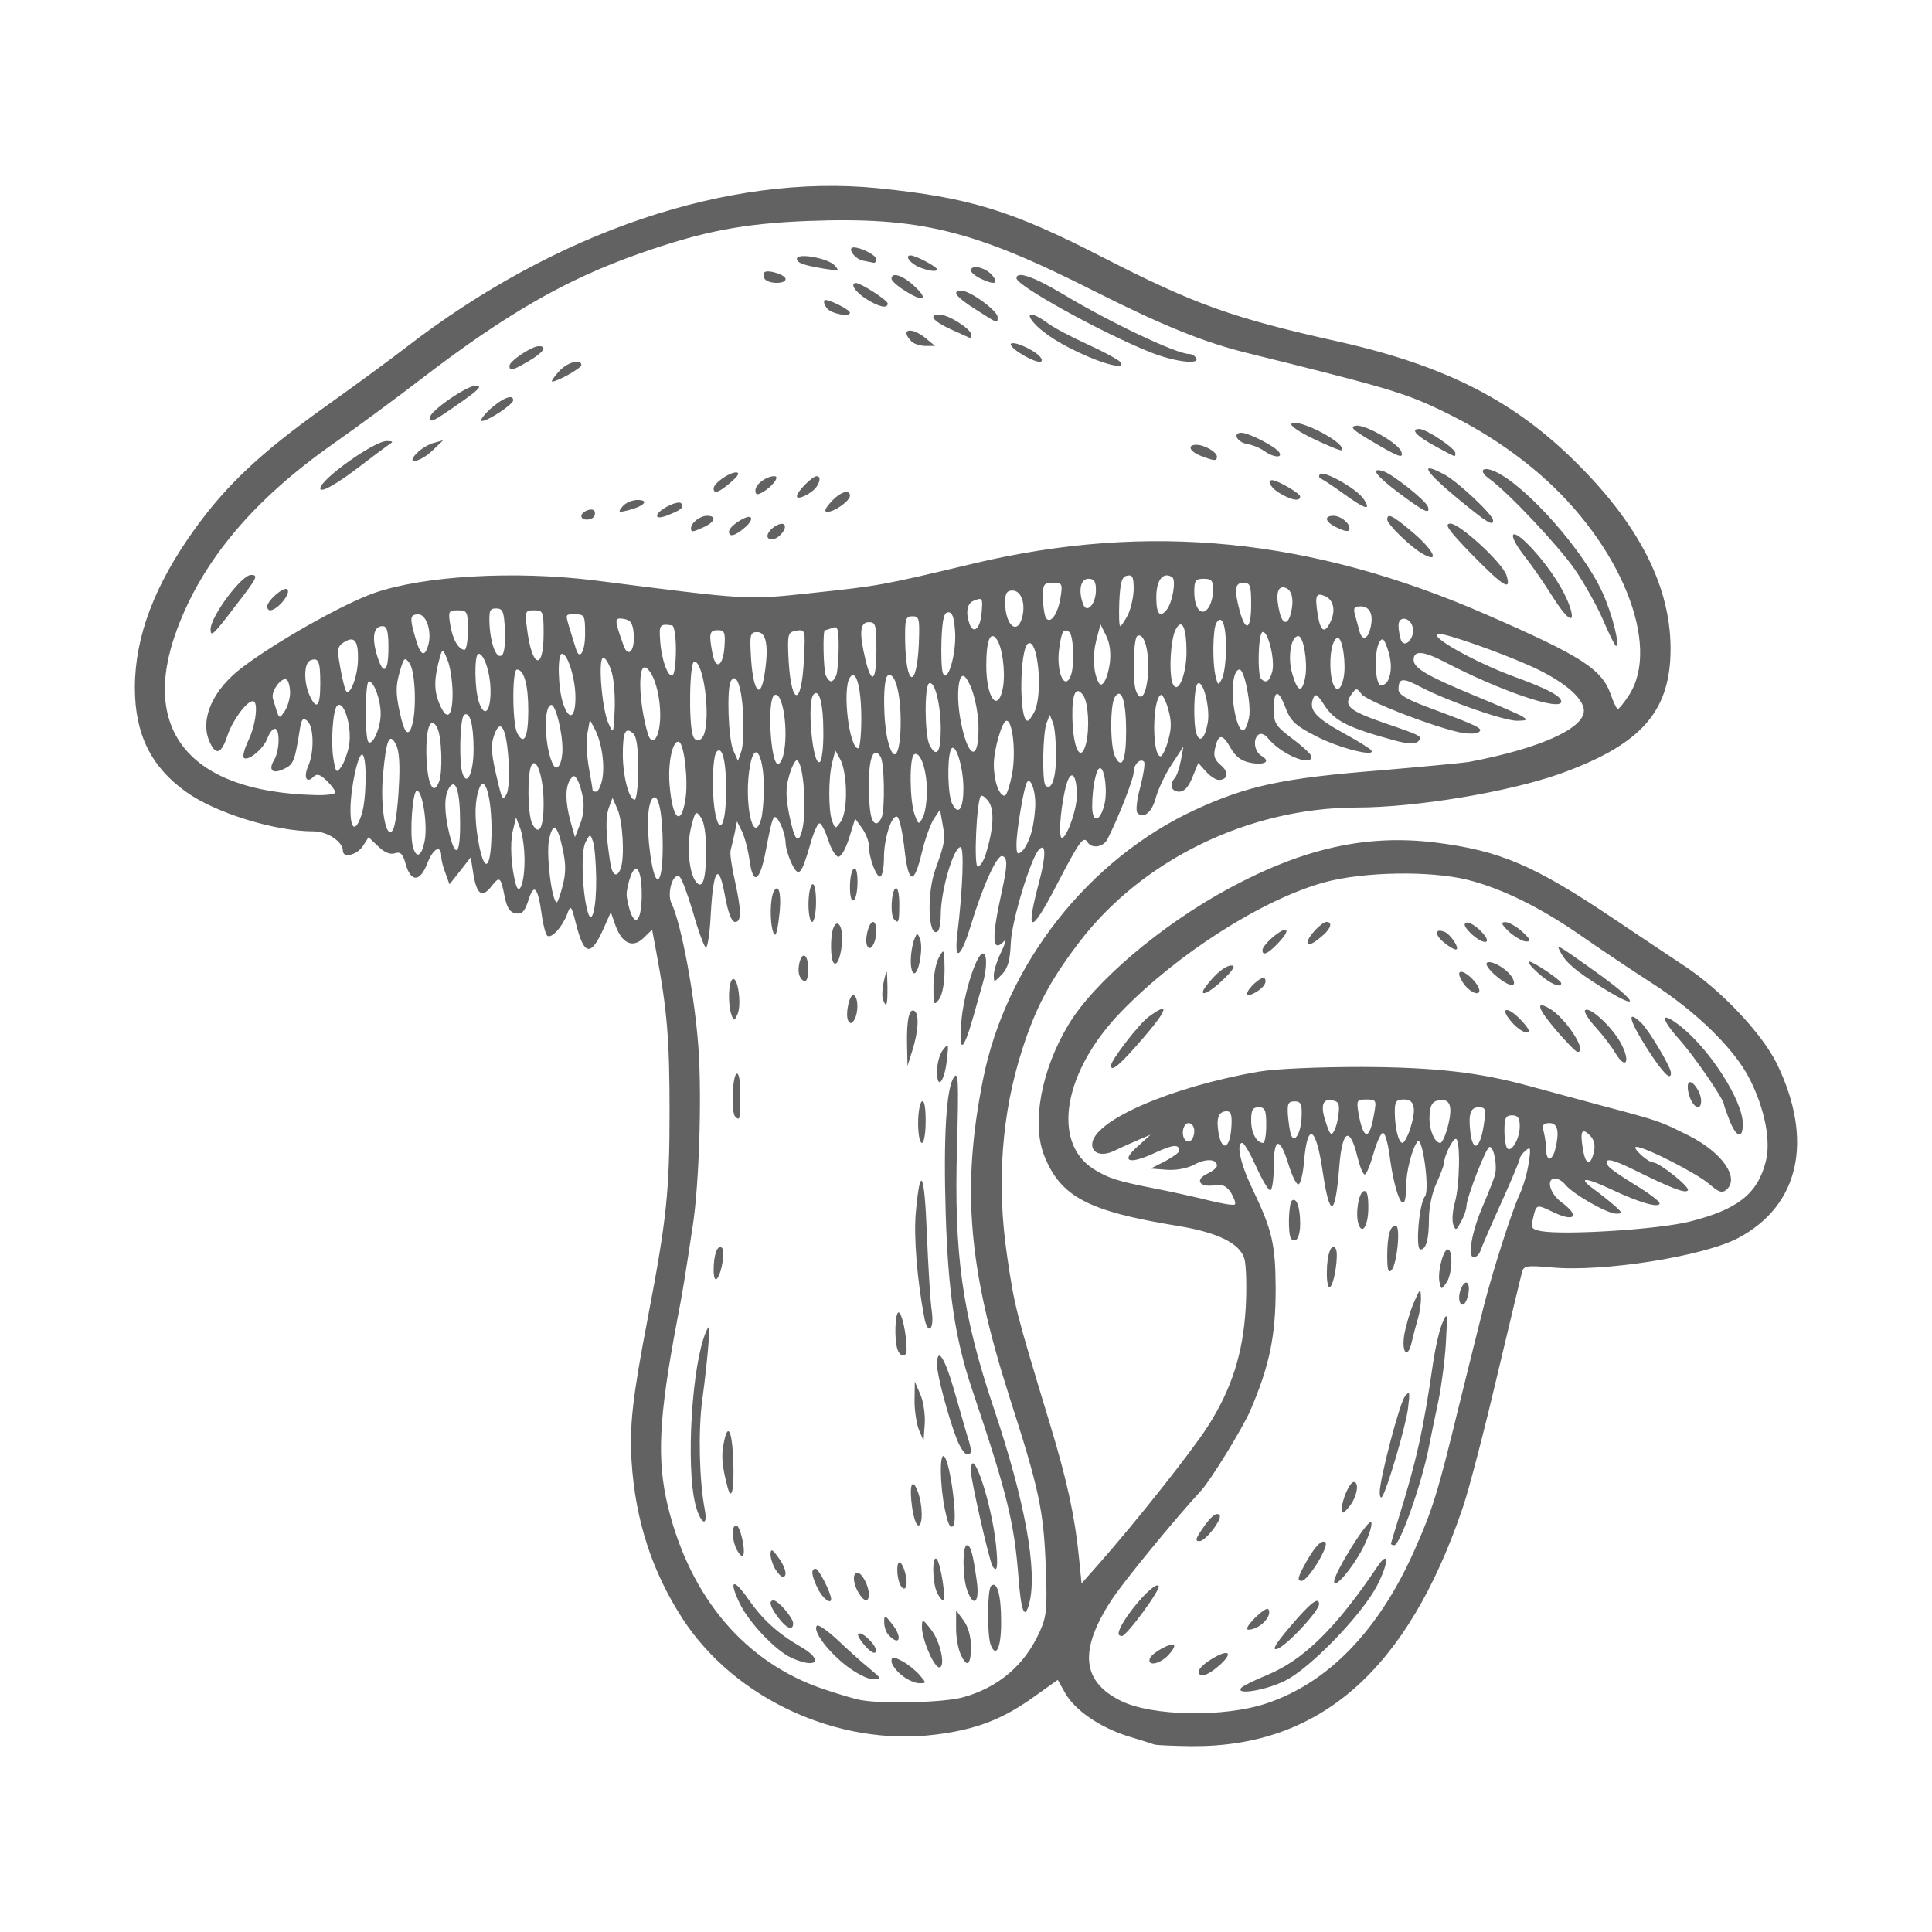 <?xml version="1.0" encoding="UTF-8"?>
<svg xmlns="http://www.w3.org/2000/svg" xmlns:xlink="http://www.w3.org/1999/xlink" width="32px" height="32px" viewBox="0 0 32 32" version="1.1">
<g id="surface1">
<path style=" stroke:none;fill-rule:nonzero;fill:rgb(38.431%,38.431%,38.431%);fill-opacity:1;" d="M 19.121 28.895 C 19.09 28.883 18.891 28.82 18.684 28.758 C 18.223 28.613 17.801 28.328 17.641 28.039 L 17.52 27.824 L 17.129 28.102 C 16.609 28.477 16.164 28.648 15.496 28.73 C 13.895 28.934 12.176 28.145 11.309 26.816 C 10.801 26.035 10.523 25.18 10.461 24.207 C 10.426 23.605 10.473 23.164 10.73 21.828 C 11.043 20.191 11.09 19.727 11.09 18.406 C 11.09 17.223 11.051 16.734 10.871 15.773 L 10.801 15.398 L 10.66 15.535 C 10.48 15.711 10.301 15.629 10.191 15.32 L 10.117 15.109 L 10.008 15.355 C 9.789 15.852 9.676 15.84 9.539 15.297 C 9.461 14.988 9.453 14.98 9.391 15.148 C 9.312 15.355 9.137 15.547 9.066 15.5 C 9.039 15.48 8.996 15.324 8.973 15.152 C 8.91 14.695 8.844 14.617 8.754 14.906 C 8.691 15.098 8.648 15.145 8.543 15.129 C 8.445 15.113 8.398 15.039 8.359 14.852 C 8.293 14.52 8.277 14.504 8.137 14.684 C 7.984 14.879 7.895 14.816 7.84 14.473 L 7.797 14.199 L 7.621 14.426 L 7.445 14.648 L 7.379 14.465 C 7.34 14.367 7.309 14.242 7.309 14.191 C 7.309 13.984 7.18 14.043 7.082 14.289 C 6.961 14.613 6.805 14.621 6.719 14.309 C 6.672 14.141 6.633 14.102 6.539 14.133 C 6.465 14.16 6.363 14.117 6.266 14.02 L 6.105 13.867 L 6.012 14.012 C 5.918 14.16 5.68 14.219 5.68 14.094 C 5.68 13.941 5.422 13.77 5.195 13.77 C 4.551 13.77 3.566 13.465 3.078 13.113 C 2.5 12.699 2.234 12.156 2.234 11.391 C 2.234 10.543 2.562 9.68 3.238 8.746 C 3.758 8.027 4.324 7.496 5.367 6.75 C 5.867 6.395 6.473 5.949 6.715 5.762 C 9.211 3.832 12.066 2.871 14.539 3.117 C 16.047 3.27 16.75 3.484 18.242 4.25 C 19.789 5.043 20.391 5.262 22.195 5.664 C 23.957 6.062 25.098 6.648 26.133 7.688 C 27.227 8.781 27.73 9.852 27.664 10.934 C 27.605 11.852 27.105 12.363 25.828 12.82 C 24.973 13.121 23.445 13.375 22.469 13.375 C 20.684 13.379 18.91 14.242 17.867 15.617 C 17.391 16.242 17.152 16.695 16.93 17.387 C 16.59 18.445 16.504 19.602 16.68 20.797 C 16.805 21.648 16.816 21.691 17.395 23.602 C 17.676 24.527 17.805 25.129 17.871 25.797 L 17.914 26.227 L 18.18 25.926 C 18.809 25.215 19.738 24.043 20.008 23.621 C 20.402 23.004 20.59 22.41 20.633 21.66 C 20.652 21.324 20.641 20.965 20.613 20.855 C 20.543 20.598 20.176 20.414 19.508 20.305 C 18.02 20.062 17.57 19.824 17.297 19.145 C 17.082 18.609 17.246 17.719 17.699 16.969 C 18.121 16.266 19.23 15.324 20.348 14.719 C 21.59 14.047 22.645 13.812 23.789 13.957 C 24.84 14.09 25.41 14.332 26.707 15.203 C 27.117 15.48 27.656 15.836 27.895 15.996 C 28.504 16.395 29.188 17.121 29.434 17.625 C 30.043 18.887 29.805 19.965 28.793 20.504 C 28.219 20.809 26.547 21.074 25.691 20.992 C 25.293 20.957 25.238 20.965 25.211 21.066 C 25.191 21.133 25.008 21.906 24.797 22.789 C 24.59 23.672 24.336 24.652 24.23 24.965 C 23.316 27.66 21.863 28.941 19.73 28.922 C 19.43 28.918 19.156 28.906 19.121 28.895 Z M 20.973 28.215 C 21.996 27.875 22.828 27.016 23.418 25.699 C 23.73 25 23.809 24.746 24.168 23.273 C 24.336 22.59 24.52 21.855 24.574 21.641 C 24.723 21.055 25.047 20.039 25.172 19.777 C 25.23 19.652 25.297 19.422 25.32 19.262 C 25.359 19.008 25.352 18.984 25.266 19.059 C 25.215 19.105 25.172 19.164 25.172 19.191 C 25.172 19.219 25.035 19.547 24.867 19.918 C 24.699 20.289 24.543 20.648 24.523 20.711 C 24.504 20.773 24.453 20.824 24.41 20.824 C 24.301 20.824 24.379 20.395 24.559 19.977 C 24.645 19.777 24.734 19.551 24.758 19.473 C 24.805 19.32 24.746 18.996 24.672 18.996 C 24.617 18.996 24.293 19.832 24.289 19.977 C 24.289 20.031 24.25 20.145 24.199 20.234 C 24.121 20.383 24.109 20.387 24.07 20.281 C 24.047 20.215 24.059 20.051 24.098 19.914 C 24.18 19.625 24.191 18.863 24.113 18.863 C 24.059 18.863 23.918 19.152 23.918 19.262 C 23.918 19.297 23.859 19.449 23.793 19.598 C 23.719 19.75 23.668 20.004 23.668 20.18 C 23.668 20.527 23.621 20.695 23.527 20.695 C 23.441 20.695 23.504 19.934 23.602 19.816 C 23.684 19.711 23.562 18.812 23.48 18.906 C 23.391 19.012 23.289 19.406 23.289 19.656 C 23.289 20.203 23.105 19.844 23.012 19.109 C 22.988 18.941 22.945 18.785 22.914 18.766 C 22.883 18.746 22.812 18.891 22.754 19.09 C 22.699 19.289 22.633 19.453 22.605 19.453 C 22.574 19.453 22.523 19.32 22.484 19.164 C 22.359 18.645 22.234 18.707 22.184 19.309 C 22.117 20.16 22.027 20.195 21.91 19.418 C 21.797 18.645 21.656 18.57 21.598 19.246 C 21.582 19.449 21.539 19.617 21.504 19.617 C 21.469 19.617 21.398 19.469 21.344 19.293 C 21.199 18.82 21.098 18.832 21.098 19.316 C 21.098 19.535 21.07 19.715 21.039 19.715 C 21.008 19.715 20.902 19.539 20.805 19.32 C 20.707 19.105 20.605 18.93 20.578 18.93 C 20.469 18.93 20.547 19.285 20.746 19.695 C 21.074 20.383 21.125 20.602 21.129 21.348 C 21.129 22.129 21.027 22.625 20.707 23.367 C 20.586 23.648 20.059 24.508 19.895 24.688 C 19.449 25.172 18.59 26.219 18.406 26.508 C 17.867 27.336 17.918 27.852 18.566 28.172 C 19.078 28.426 20.27 28.449 20.973 28.215 Z M 20.566 27.949 C 20.602 27.918 20.781 27.828 20.973 27.75 C 21.586 27.5 22.125 26.973 22.816 25.945 C 23.008 25.66 23.004 25.883 22.809 26.262 C 22.562 26.738 21.715 27.621 21.289 27.836 C 20.965 28 20.434 28.086 20.566 27.949 Z M 19.859 27.668 C 19.895 27.559 20.277 27.332 20.332 27.387 C 20.387 27.445 20.035 27.75 19.918 27.75 C 19.871 27.75 19.844 27.715 19.859 27.668 Z M 19.043 27.473 C 19.074 27.379 19.398 27.199 19.445 27.25 C 19.465 27.266 19.418 27.344 19.348 27.418 C 19.203 27.566 19.004 27.602 19.043 27.473 Z M 21.363 26.949 C 21.703 26.547 21.848 26.434 21.848 26.57 C 21.848 26.684 21.297 27.273 21.152 27.312 C 21.062 27.336 21.125 27.23 21.363 26.949 Z M 18.527 27.059 C 18.527 26.879 19.109 26.18 19.191 26.266 C 19.238 26.312 18.66 27.098 18.582 27.098 C 18.551 27.098 18.527 27.082 18.527 27.059 Z M 20.656 26.977 C 20.656 26.898 20.965 26.609 21.004 26.652 C 21.066 26.719 20.965 26.883 20.812 26.957 C 20.727 26.996 20.656 27.004 20.656 26.977 Z M 22.098 26.195 C 22.098 26.047 22.691 25.102 22.715 25.219 C 22.727 25.281 22.66 25.477 22.566 25.656 C 22.391 25.988 22.098 26.328 22.098 26.195 Z M 21.609 25.918 C 21.766 25.625 21.895 25.488 21.953 25.547 C 22.016 25.613 21.664 26.184 21.559 26.184 C 21.484 26.184 21.492 26.133 21.609 25.918 Z M 23.039 25.57 C 23.039 25.559 23.094 25.375 23.16 25.164 C 23.465 24.184 23.574 23.688 23.734 22.59 C 23.773 22.32 23.844 22.012 23.895 21.902 C 23.973 21.723 23.977 21.746 23.949 22.23 C 23.934 22.516 23.875 22.957 23.824 23.207 C 23.77 23.461 23.699 23.797 23.668 23.961 C 23.551 24.566 23.188 25.594 23.094 25.594 C 23.066 25.594 23.039 25.582 23.039 25.57 Z M 19.906 25.336 C 20.051 25.117 20.148 25.039 20.199 25.094 C 20.254 25.152 19.969 25.527 19.867 25.527 C 19.793 25.527 19.801 25.488 19.906 25.336 Z M 22.227 24.992 C 22.223 24.848 22.355 24.547 22.422 24.547 C 22.52 24.547 22.477 24.793 22.352 24.949 C 22.25 25.074 22.23 25.082 22.227 24.992 Z M 22.852 24.719 C 22.852 24.5 23.18 23.242 23.27 23.129 C 23.352 23.027 23.355 23.047 23.32 23.336 C 23.281 23.637 22.961 24.719 22.887 24.797 C 22.867 24.816 22.852 24.781 22.852 24.719 Z M 23.258 22.113 C 23.285 21.961 23.355 21.719 23.418 21.574 C 23.52 21.34 23.531 21.332 23.535 21.484 C 23.539 21.578 23.516 21.738 23.484 21.844 C 23.453 21.949 23.41 22.113 23.387 22.211 C 23.324 22.516 23.211 22.426 23.258 22.113 Z M 24.168 21.492 C 24.168 21.344 24.27 21.188 24.312 21.262 C 24.363 21.344 24.293 21.609 24.223 21.609 C 24.191 21.609 24.168 21.559 24.168 21.492 Z M 21.977 21.074 C 21.977 20.773 22.055 20.566 22.125 20.684 C 22.176 20.77 22.102 21.273 22.027 21.32 C 22 21.34 21.973 21.227 21.977 21.074 Z M 23.844 21.242 C 23.805 21.082 23.902 20.695 23.98 20.695 C 24.07 20.695 24.055 21.109 23.957 21.246 C 23.875 21.363 23.871 21.363 23.844 21.242 Z M 22.977 20.809 C 22.977 20.469 23.023 20.301 23.117 20.301 C 23.203 20.301 23.141 20.938 23.047 21.039 C 22.996 21.094 22.977 21.035 22.977 20.809 Z M 21.387 20.52 C 21.328 20.453 21.34 19.922 21.402 19.883 C 21.477 19.832 21.535 20 21.535 20.27 C 21.535 20.484 21.469 20.602 21.387 20.52 Z M 22.504 20.281 C 22.445 20.125 22.5 19.758 22.586 19.73 C 22.641 19.711 22.664 19.793 22.664 20 C 22.664 20.293 22.566 20.461 22.504 20.281 Z M 15.949 28.113 C 16.539 27.949 16.969 27.582 17.219 27.031 C 17.336 26.77 17.348 26.66 17.32 25.922 C 17.285 25.012 17.207 24.652 16.715 23.125 C 16.035 20.992 15.926 19.672 16.281 17.883 C 16.66 15.969 18.031 14.227 19.801 13.41 C 20.668 13.012 21.25 12.887 22.883 12.758 C 23.57 12.699 24.223 12.637 24.324 12.621 C 25.488 12.402 26.234 12.07 26.234 11.773 C 26.234 11.555 25.867 11.254 25.297 11.008 C 24.789 10.785 23.973 10.5 23.844 10.5 C 23.594 10.5 24.418 10.969 25.109 11.219 C 25.633 11.41 25.859 11.531 25.859 11.621 C 25.859 11.789 24.84 11.441 23.922 10.961 C 23.566 10.777 23.414 10.77 23.414 10.93 C 23.414 11.066 23.645 11.199 24.41 11.516 C 24.789 11.672 25.152 11.828 25.215 11.867 C 25.309 11.926 25.297 11.934 25.129 11.938 C 24.906 11.938 23.98 11.613 23.531 11.379 C 23.23 11.219 23.164 11.227 23.164 11.422 C 23.164 11.504 23.297 11.582 23.652 11.715 C 24.492 12.027 24.582 12.07 24.488 12.129 C 24.441 12.16 24.293 12.156 24.152 12.125 C 23.652 12.008 22.629 11.605 22.551 11.496 C 22.473 11.391 22.461 11.391 22.379 11.508 C 22.25 11.691 22.348 11.773 22.934 11.977 C 23.555 12.188 23.57 12.199 23.488 12.281 C 23.441 12.328 23.328 12.324 23.121 12.27 C 22.34 12.059 22.109 11.945 21.941 11.688 C 21.812 11.488 21.785 11.477 21.746 11.578 C 21.68 11.762 21.793 11.887 22.242 12.137 C 22.473 12.262 22.68 12.391 22.707 12.422 C 22.82 12.551 22.184 12.395 21.801 12.195 C 21.461 12.023 21.379 11.945 21.297 11.734 C 21.176 11.41 21.098 11.414 21.098 11.742 C 21.098 11.98 21.125 12.023 21.41 12.238 C 21.582 12.367 21.723 12.5 21.723 12.531 C 21.723 12.711 21.199 12.484 20.992 12.215 C 20.949 12.164 20.887 12.141 20.852 12.164 C 20.746 12.23 20.773 12.449 20.895 12.52 C 21.055 12.613 20.945 12.68 20.707 12.633 C 20.562 12.605 20.461 12.527 20.387 12.395 C 20.25 12.152 20.184 12.148 20.129 12.379 C 20.094 12.516 20.113 12.582 20.219 12.672 C 20.359 12.789 20.34 12.918 20.188 12.918 C 20.137 12.918 20.043 12.855 19.973 12.777 L 19.848 12.637 L 19.75 12.875 C 19.684 13.039 19.613 13.113 19.531 13.113 C 19.398 13.113 19.363 12.992 19.461 12.883 C 19.492 12.848 19.535 12.719 19.559 12.594 L 19.602 12.363 L 19.41 12.656 C 19.301 12.82 19.188 13.062 19.148 13.199 C 19.086 13.449 18.941 13.574 18.84 13.465 C 18.809 13.434 18.828 13.246 18.887 13.035 C 18.941 12.828 18.969 12.641 18.949 12.617 C 18.887 12.551 18.777 12.66 18.777 12.793 C 18.777 12.898 18.523 13.547 18.344 13.898 C 18.277 14.031 18.086 14.062 18.016 13.953 C 17.945 13.84 17.891 13.91 17.492 14.676 C 17.066 15.496 16.98 15.473 17.211 14.609 C 17.328 14.168 17.324 13.949 17.207 14.074 C 17.07 14.219 16.754 15.266 16.742 15.617 C 16.73 15.91 16.695 16.031 16.594 16.141 C 16.461 16.277 16.461 16.277 16.461 16.148 C 16.461 16.078 16.516 15.902 16.586 15.762 C 16.652 15.621 16.676 15.543 16.633 15.586 C 16.434 15.797 16.418 15.555 16.59 14.781 C 16.688 14.332 16.691 14.211 16.605 14.18 C 16.516 14.148 16.285 14.656 16.082 15.32 C 15.918 15.863 15.801 15.949 15.855 15.484 C 15.945 14.75 15.973 14.031 15.91 14.031 C 15.793 14.031 15.582 14.754 15.582 15.152 C 15.582 15.285 15.559 15.41 15.527 15.43 C 15.371 15.531 15.348 14.789 15.496 14.391 C 15.652 13.953 15.66 13.91 15.613 13.656 L 15.57 13.41 L 15.465 13.566 C 15.41 13.656 15.32 13.902 15.27 14.117 C 15.137 14.672 15.047 14.652 14.98 14.055 C 14.949 13.777 14.895 13.539 14.859 13.527 C 14.766 13.496 14.641 13.891 14.641 14.211 C 14.641 14.359 14.617 14.496 14.586 14.516 C 14.523 14.555 14.391 14.215 14.391 14.004 C 14.391 13.93 14.336 13.797 14.277 13.715 L 14.164 13.559 L 14.066 13.875 C 14.012 14.051 13.934 14.191 13.887 14.191 C 13.844 14.191 13.766 14.066 13.719 13.914 C 13.668 13.762 13.605 13.637 13.574 13.637 C 13.543 13.637 13.473 13.793 13.422 13.98 C 13.273 14.496 13.23 14.543 13.113 14.305 C 13.059 14.191 13.012 14.035 13.012 13.953 C 13.008 13.867 12.969 13.727 12.922 13.637 C 12.816 13.445 12.801 13.477 12.684 14.09 C 12.586 14.609 12.473 14.676 12.414 14.246 C 12.391 14.074 12.332 13.859 12.289 13.77 L 12.207 13.605 L 12.168 13.801 C 12.145 13.91 12.113 14.035 12.102 14.082 C 12.086 14.125 12.117 14.348 12.168 14.57 C 12.281 15.082 12.285 15.27 12.176 15.27 C 12.117 15.27 12.062 15.125 12.008 14.84 C 11.906 14.27 11.816 14.379 11.773 15.133 C 11.758 15.457 11.719 15.711 11.688 15.691 C 11.66 15.672 11.562 15.41 11.477 15.105 C 11.387 14.805 11.289 14.539 11.254 14.52 C 11.145 14.449 11.043 14.797 11.121 14.961 C 11.285 15.293 11.512 16.52 11.57 17.379 C 11.625 18.203 11.578 19.613 11.477 20.285 C 11.348 21.145 11.301 21.434 11.215 21.871 C 10.91 23.488 10.875 24.18 11.066 24.965 C 11.438 26.469 12.344 27.535 13.629 27.973 C 13.891 28.062 14.18 28.148 14.266 28.16 C 14.645 28.227 15.637 28.199 15.949 28.113 Z M 14.934 27.746 C 14.84 27.672 14.766 27.566 14.766 27.516 C 14.766 27.434 14.789 27.434 14.941 27.512 C 15.035 27.562 15.168 27.668 15.23 27.742 C 15.348 27.879 15.348 27.879 15.223 27.879 C 15.156 27.879 15.023 27.82 14.934 27.746 Z M 13.992 27.57 C 13.68 27.316 13.457 27.004 13.531 26.926 C 13.555 26.902 13.711 27.012 13.879 27.168 C 14.047 27.328 14.277 27.535 14.398 27.633 C 14.605 27.805 14.609 27.809 14.453 27.812 C 14.367 27.812 14.164 27.707 13.992 27.57 Z M 15.379 27.355 C 15.316 27.215 15.27 27.031 15.27 26.949 C 15.273 26.809 15.281 26.812 15.422 26.992 C 15.578 27.191 15.668 27.617 15.555 27.617 C 15.516 27.617 15.438 27.5 15.379 27.355 Z M 13.105 27.457 C 12.848 27.34 12.406 26.875 12.254 26.562 C 12.062 26.164 12.145 26.125 12.398 26.492 C 12.633 26.828 12.883 27.055 13.258 27.273 C 13.656 27.5 13.531 27.652 13.105 27.457 Z M 15.906 27.387 C 15.867 27.297 15.832 27.098 15.836 26.945 L 15.836 26.672 L 15.957 26.836 C 16.035 26.938 16.082 27.102 16.082 27.277 C 16.082 27.59 16.012 27.633 15.906 27.387 Z M 14.332 27.266 C 14.25 27.172 14.195 27.082 14.215 27.062 C 14.27 27.004 14.535 27.266 14.508 27.352 C 14.492 27.402 14.43 27.371 14.332 27.266 Z M 16.41 27.246 C 16.348 27.09 16.352 26.336 16.414 26.27 C 16.512 26.172 16.582 26.414 16.582 26.848 C 16.586 27.281 16.5 27.477 16.41 27.246 Z M 14.719 27.082 C 14.676 27.039 14.645 26.945 14.645 26.871 C 14.645 26.742 14.652 26.742 14.77 26.891 C 14.953 27.117 14.906 27.281 14.719 27.082 Z M 12.891 26.793 C 12.754 26.613 12.727 26.508 12.812 26.508 C 12.891 26.508 13.137 26.797 13.137 26.887 C 13.137 27.016 13.031 26.977 12.891 26.793 Z M 16.871 26.148 C 16.801 25.219 16.684 24.746 16.09 22.98 C 15.82 22.168 15.703 21.395 15.664 20.102 C 15.625 18.832 15.672 18.023 15.801 17.84 C 15.875 17.738 15.879 17.914 15.852 18.98 C 15.797 20.777 15.938 21.773 16.465 23.34 C 16.977 24.867 17.188 26.016 17.047 26.559 C 16.973 26.84 16.914 26.699 16.871 26.148 Z M 13.547 26.316 C 13.438 26.094 13.426 25.984 13.512 25.984 C 13.562 25.984 13.766 26.387 13.766 26.484 C 13.766 26.582 13.625 26.473 13.547 26.316 Z M 14.219 26.379 C 14.125 26.223 14.117 26.051 14.203 26.051 C 14.277 26.051 14.391 26.266 14.391 26.406 C 14.391 26.547 14.312 26.535 14.219 26.379 Z M 15.523 26.383 C 15.441 26.223 15.434 25.738 15.516 25.824 C 15.582 25.898 15.676 26.508 15.621 26.508 C 15.602 26.508 15.559 26.453 15.523 26.383 Z M 16.02 26.34 C 15.941 26.133 15.938 25.594 16.016 25.594 C 16.078 25.594 16.117 25.742 16.18 26.199 C 16.227 26.543 16.125 26.633 16.02 26.34 Z M 14.875 26.133 C 14.855 26.035 14.859 25.926 14.879 25.891 C 14.918 25.824 15.008 26.023 15.016 26.199 C 15.02 26.383 14.91 26.328 14.875 26.133 Z M 12.84 25.988 C 12.797 25.914 12.762 25.805 12.762 25.742 C 12.766 25.648 12.789 25.656 12.887 25.789 C 13.012 25.957 13.051 26.117 12.965 26.117 C 12.938 26.117 12.883 26.059 12.84 25.988 Z M 16.438 25.938 C 16.383 25.836 16.082 24.523 16.082 24.371 C 16.082 23.875 16.418 24.859 16.496 25.578 C 16.535 25.949 16.516 26.07 16.438 25.938 Z M 12.203 25.668 C 12.121 25.504 12.113 25.266 12.195 25.266 C 12.262 25.266 12.359 25.711 12.305 25.766 C 12.285 25.785 12.242 25.742 12.203 25.668 Z M 15.652 25.008 C 15.566 24.598 15.559 24.039 15.641 24.125 C 15.742 24.238 15.867 25.195 15.789 25.273 C 15.738 25.324 15.703 25.25 15.652 25.008 Z M 15.109 24.977 C 15.055 24.609 15.105 24.453 15.199 24.699 C 15.285 24.922 15.289 25.266 15.211 25.266 C 15.176 25.266 15.133 25.137 15.109 24.977 Z M 11.516 24.91 C 11.359 24.266 11.461 22.602 11.691 22.066 C 11.75 21.926 11.758 21.957 11.734 22.262 C 11.719 22.461 11.676 22.871 11.633 23.176 C 11.562 23.695 11.582 24.52 11.672 24.996 C 11.734 25.316 11.598 25.242 11.516 24.91 Z M 12.051 24.633 C 11.961 24.289 11.945 24.125 11.984 23.922 C 12.051 23.547 12.125 23.672 12.145 24.195 C 12.164 24.664 12.117 24.883 12.051 24.633 Z M 15.852 23.848 C 15.715 23.5 15.52 22.781 15.52 22.605 C 15.52 22.289 15.648 22.484 15.805 23.031 C 15.895 23.344 15.992 23.688 16.023 23.789 C 16.102 24.035 16.098 24.09 16.02 24.09 C 15.98 24.09 15.906 23.98 15.852 23.848 Z M 15.219 23.68 C 15.18 23.578 15.145 23.355 15.148 23.188 L 15.152 22.883 L 15.246 23.102 C 15.297 23.223 15.328 23.445 15.316 23.594 L 15.297 23.863 Z M 14.867 22.355 C 14.809 22.199 14.824 21.738 14.883 21.738 C 14.938 21.738 15.016 22.102 15.016 22.344 C 15.02 22.484 14.918 22.492 14.867 22.355 Z M 15.309 21.82 C 15.191 21.207 15.133 20.488 15.168 20.09 C 15.242 19.27 15.312 19.402 15.352 20.441 C 15.375 20.992 15.41 21.57 15.434 21.723 C 15.477 22.035 15.363 22.121 15.309 21.82 Z M 11.82 21.039 C 11.82 20.785 11.879 20.617 11.953 20.664 C 12.016 20.703 11.957 21.086 11.875 21.18 C 11.844 21.215 11.82 21.156 11.82 21.039 Z M 15.207 18.605 C 15.207 18.43 15.234 18.266 15.27 18.242 C 15.309 18.219 15.332 18.34 15.332 18.566 C 15.332 18.766 15.305 18.93 15.27 18.93 C 15.234 18.93 15.207 18.785 15.207 18.605 Z M 12.176 18.492 C 12.109 18.426 12.129 17.832 12.199 17.785 C 12.238 17.762 12.262 17.895 12.262 18.141 C 12.262 18.543 12.254 18.574 12.176 18.492 Z M 15.52 17.746 C 15.52 17.621 15.562 17.461 15.617 17.391 C 15.711 17.273 15.715 17.281 15.684 17.551 C 15.645 17.918 15.52 18.07 15.52 17.746 Z M 15.023 17.285 C 15.016 16.883 15.062 16.688 15.148 16.746 C 15.227 16.797 15.211 17.082 15.113 17.395 L 15.031 17.656 Z M 15.922 16.93 C 15.957 16.477 16.172 15.793 16.281 15.793 C 16.352 15.793 16.348 16.051 16.277 16.289 C 16.246 16.395 16.176 16.641 16.121 16.84 C 15.953 17.43 15.879 17.461 15.922 16.93 Z M 14.051 16.91 C 13.992 16.809 14.074 16.438 14.145 16.484 C 14.219 16.531 14.219 16.777 14.148 16.895 C 14.109 16.957 14.082 16.961 14.051 16.91 Z M 12.117 16.812 C 12.055 16.645 12.062 16.266 12.133 16.219 C 12.219 16.164 12.285 16.625 12.219 16.789 C 12.164 16.914 12.152 16.918 12.117 16.812 Z M 14.625 16.555 C 14.605 16.508 14.613 16.367 14.641 16.246 C 14.691 16.027 14.691 16.031 14.699 16.332 C 14.703 16.648 14.684 16.715 14.625 16.555 Z M 15.461 16.348 C 15.461 16.168 15.5 15.949 15.551 15.859 C 15.637 15.703 15.641 15.711 15.645 16.059 C 15.645 16.281 15.609 16.473 15.555 16.551 C 15.469 16.664 15.461 16.648 15.461 16.348 Z M 13.242 16.16 C 13.195 16.035 13.266 15.785 13.332 15.832 C 13.406 15.879 13.406 16.25 13.332 16.25 C 13.301 16.25 13.262 16.211 13.242 16.16 Z M 15.086 15.906 C 15.086 15.793 15.113 15.637 15.141 15.566 C 15.188 15.445 15.195 15.445 15.238 15.551 C 15.293 15.691 15.223 16.121 15.141 16.121 C 15.109 16.121 15.082 16.023 15.086 15.906 Z M 13.809 15.949 C 13.754 15.891 13.75 15.516 13.801 15.375 C 13.863 15.211 13.953 15.324 13.949 15.551 C 13.941 15.809 13.871 16.012 13.809 15.949 Z M 14.367 15.672 C 14.312 15.586 14.387 15.27 14.461 15.27 C 14.531 15.27 14.531 15.535 14.461 15.652 C 14.426 15.711 14.395 15.719 14.367 15.672 Z M 12.809 15.445 C 12.746 15.281 12.754 14.867 12.82 14.758 C 12.91 14.605 12.953 14.867 12.898 15.238 C 12.867 15.473 12.84 15.531 12.809 15.445 Z M 13.391 14.98 C 13.391 14.82 13.418 14.672 13.453 14.648 C 13.488 14.625 13.516 14.738 13.516 14.941 C 13.516 15.121 13.484 15.27 13.453 15.27 C 13.418 15.27 13.391 15.141 13.391 14.98 Z M 14.809 15.227 C 14.742 15.16 14.762 14.762 14.832 14.715 C 14.867 14.691 14.895 14.793 14.895 14.973 C 14.895 15.277 14.883 15.305 14.809 15.227 Z M 14.078 14.691 C 14.078 14.547 14.105 14.41 14.141 14.391 C 14.18 14.363 14.203 14.453 14.203 14.609 C 14.203 14.754 14.176 14.891 14.141 14.91 C 14.102 14.938 14.078 14.848 14.078 14.691 Z M 27.984 20.234 C 28.777 20.035 29.109 19.777 29.246 19.242 C 29.336 18.902 29.23 18.363 28.98 17.871 C 28.73 17.375 28.094 16.754 27.363 16.285 C 27.035 16.074 26.516 15.727 26.207 15.512 C 25.531 15.039 24.887 14.719 24.312 14.574 C 23.691 14.418 22.586 14.438 21.941 14.613 C 20.922 14.891 19.508 15.789 18.57 16.758 C 17.617 17.738 17.41 18.918 18.113 19.363 C 18.359 19.516 18.5 19.562 19.121 19.684 C 19.398 19.738 19.805 19.828 20.023 19.883 C 20.242 19.938 20.434 19.969 20.453 19.949 C 20.473 19.93 20.441 19.844 20.391 19.758 C 20.312 19.641 20.25 19.609 20.105 19.633 C 19.863 19.668 19.789 19.539 19.996 19.441 C 20.086 19.398 20.156 19.34 20.156 19.309 C 20.156 19.195 19.977 19.184 19.781 19.289 C 19.668 19.352 19.477 19.387 19.324 19.375 L 19.059 19.355 L 19.297 19.234 C 19.426 19.164 19.531 19.09 19.531 19.062 C 19.531 18.945 19.434 18.953 19.113 19.102 C 18.688 19.297 18.555 19.238 18.848 18.984 L 19.059 18.793 L 18.84 18.887 C 18.719 18.938 18.547 19.016 18.453 19.062 C 18.258 19.156 18.09 19.109 18.09 18.957 C 18.09 18.57 19.379 18.004 20.848 17.75 C 21.113 17.703 21.844 17.672 22.539 17.672 C 23.766 17.676 24.508 17.762 25.328 17.988 C 25.535 18.043 26.07 18.188 26.516 18.309 C 27.5 18.57 27.484 18.566 27.977 18.812 C 28.527 19.09 28.82 19.512 28.594 19.707 C 28.523 19.766 28.465 19.746 28.312 19.613 C 28.113 19.438 27.242 18.992 27.102 18.996 C 27.016 18.996 27.293 19.254 27.383 19.254 C 27.488 19.258 27.992 19.66 27.957 19.715 C 27.922 19.773 27.703 19.691 27.062 19.375 C 26.684 19.188 26.551 19.168 26.637 19.312 C 26.656 19.348 26.859 19.488 27.082 19.625 C 27.305 19.758 27.488 19.898 27.488 19.93 C 27.488 20.016 27.148 19.918 26.695 19.703 C 26.258 19.496 26.121 19.492 26.391 19.691 C 26.484 19.758 26.633 19.875 26.727 19.957 C 26.875 20.086 26.883 20.102 26.77 20.102 C 26.625 20.105 26.051 19.777 25.926 19.621 C 25.883 19.566 25.805 19.52 25.758 19.52 C 25.602 19.52 25.668 19.766 25.859 19.91 C 26.188 20.152 26.078 20.254 25.695 20.062 C 25.449 19.945 25.445 19.945 25.391 20.184 C 25.352 20.336 25.367 20.359 25.523 20.391 C 25.922 20.461 27.465 20.363 27.984 20.234 Z M 28.648 18.562 C 28.598 18.434 28.555 18.312 28.555 18.297 C 28.555 18.211 28.066 17.5 27.82 17.223 C 27.508 16.875 27.496 16.742 27.793 16.965 C 28.289 17.332 28.867 18.219 28.867 18.617 C 28.867 18.871 28.762 18.844 28.648 18.562 Z M 27.988 18.172 C 27.953 18.078 27.945 17.977 27.965 17.941 C 28.012 17.859 28.172 18.078 28.176 18.227 C 28.18 18.398 28.059 18.363 27.988 18.172 Z M 27.273 17.355 C 26.977 16.887 26.938 16.711 27.184 16.941 C 27.312 17.066 27.676 17.672 27.676 17.77 C 27.68 17.914 27.539 17.77 27.273 17.355 Z M 18.402 17.648 C 18.402 17.559 18.863 16.961 19.027 16.84 C 19.383 16.578 19.344 16.719 18.93 17.199 C 18.547 17.641 18.402 17.766 18.402 17.648 Z M 26.758 17.445 C 26.699 17.344 26.555 17.152 26.434 17.02 C 26.312 16.887 26.23 16.758 26.254 16.734 C 26.324 16.66 26.699 17.004 26.848 17.281 C 27.012 17.586 26.93 17.73 26.758 17.445 Z M 25.773 17.062 C 25.469 16.703 25.426 16.57 25.656 16.699 C 25.934 16.855 26.309 17.438 26.125 17.422 C 26.102 17.422 25.941 17.258 25.773 17.062 Z M 25.047 16.938 C 24.824 16.691 24.957 16.648 25.188 16.891 C 25.324 17.035 25.355 17.102 25.289 17.102 C 25.234 17.102 25.125 17.027 25.047 16.938 Z M 26.516 16.344 C 26.094 16.078 25.938 15.945 25.848 15.773 C 25.773 15.629 25.762 15.621 26.438 16.102 C 27.141 16.605 27.195 16.77 26.516 16.344 Z M 20.656 16.461 C 20.656 16.375 20.902 16.156 20.945 16.203 C 20.969 16.227 20.965 16.273 20.941 16.312 C 20.883 16.41 20.656 16.527 20.656 16.461 Z M 19.977 16.332 C 20.133 16.125 20.301 15.988 20.402 15.992 C 20.469 15.992 20.422 16.07 20.266 16.219 C 20.02 16.461 19.824 16.535 19.977 16.332 Z M 24.27 16.328 C 24.215 16.262 24.168 16.172 24.168 16.133 C 24.168 16.027 24.371 16.16 24.473 16.324 C 24.57 16.492 24.414 16.492 24.27 16.328 Z M 24.766 16.152 C 24.664 16.066 24.602 15.973 24.625 15.949 C 24.688 15.887 24.977 16.055 25.051 16.199 C 25.141 16.371 24.992 16.348 24.766 16.152 Z M 25.48 16.121 C 25.363 16.016 25.293 15.93 25.328 15.926 C 25.398 15.926 25.859 16.238 25.859 16.285 C 25.859 16.375 25.672 16.293 25.48 16.121 Z M 20.91 15.738 C 20.91 15.656 21.191 15.402 21.285 15.402 C 21.336 15.402 21.301 15.48 21.191 15.598 C 21.012 15.793 20.91 15.844 20.91 15.738 Z M 23.906 15.602 C 23.758 15.477 23.766 15.371 23.926 15.434 C 24.031 15.477 24.191 15.727 24.113 15.727 C 24.082 15.727 23.988 15.672 23.906 15.602 Z M 21.66 15.602 C 21.66 15.516 21.891 15.27 21.973 15.27 C 22.07 15.27 22.047 15.371 21.926 15.48 C 21.754 15.633 21.66 15.676 21.66 15.602 Z M 24.355 15.453 C 24.258 15.355 24.234 15.301 24.289 15.281 C 24.332 15.27 24.441 15.332 24.531 15.426 C 24.742 15.641 24.578 15.668 24.355 15.453 Z M 25 15.438 C 24.867 15.312 24.852 15.273 24.934 15.273 C 24.988 15.273 25.117 15.344 25.215 15.434 C 25.348 15.555 25.363 15.594 25.285 15.594 C 25.227 15.598 25.098 15.523 25 15.438 Z M 26.398 19.086 C 26.426 18.973 26.406 18.883 26.34 18.812 C 26.203 18.672 26.168 18.727 26.215 19.016 C 26.258 19.297 26.34 19.328 26.398 19.086 Z M 25.758 19.043 C 25.832 18.746 25.805 18.602 25.664 18.602 C 25.559 18.602 25.539 18.633 25.57 18.75 C 25.59 18.832 25.609 18.965 25.609 19.043 C 25.609 19.125 25.633 19.191 25.664 19.191 C 25.695 19.191 25.738 19.125 25.758 19.043 Z M 25.172 18.656 C 25.172 18.516 25.141 18.473 25.043 18.473 C 24.941 18.473 24.918 18.516 24.918 18.723 C 24.918 18.859 24.941 18.996 24.965 19.02 C 25.035 19.094 25.172 18.859 25.172 18.656 Z M 20.395 18.68 C 20.41 18.473 20.391 18.406 20.32 18.406 C 20.18 18.406 20.141 18.52 20.184 18.773 C 20.242 19.082 20.371 19.023 20.395 18.68 Z M 24.578 18.621 C 24.617 18.367 24.609 18.34 24.488 18.34 C 24.359 18.34 24.32 18.449 24.352 18.734 C 24.391 19.102 24.516 19.039 24.578 18.621 Z M 19.781 18.73 C 19.781 18.66 19.738 18.602 19.688 18.602 C 19.594 18.602 19.555 18.805 19.633 18.883 C 19.699 18.953 19.781 18.867 19.781 18.73 Z M 20.973 18.637 C 20.973 18.387 20.953 18.34 20.848 18.34 C 20.746 18.34 20.723 18.387 20.723 18.559 C 20.723 18.762 20.812 18.93 20.922 18.93 C 20.949 18.93 20.973 18.797 20.973 18.637 Z M 23.348 18.723 C 23.465 18.371 23.438 18.211 23.258 18.211 C 23.125 18.211 23.102 18.238 23.102 18.422 C 23.105 18.688 23.164 18.93 23.23 18.93 C 23.254 18.93 23.309 18.836 23.348 18.723 Z M 23.98 18.66 C 24.066 18.328 24.023 18.195 23.84 18.223 C 23.73 18.238 23.691 18.293 23.68 18.453 C 23.656 18.672 23.754 18.93 23.855 18.93 C 23.887 18.93 23.941 18.809 23.98 18.66 Z M 21.559 18.492 C 21.566 18.285 21.547 18.242 21.441 18.242 C 21.336 18.242 21.32 18.281 21.332 18.473 C 21.344 18.598 21.363 18.742 21.383 18.793 C 21.438 18.953 21.551 18.766 21.559 18.492 Z M 22.172 18.438 C 22.191 18.277 22.168 18.238 22.051 18.223 C 21.891 18.199 21.867 18.34 21.98 18.648 C 22.031 18.797 22.055 18.812 22.098 18.73 C 22.129 18.676 22.164 18.543 22.172 18.438 Z M 22.758 18.457 C 22.801 18.223 22.797 18.211 22.633 18.211 C 22.469 18.211 22.465 18.223 22.504 18.457 C 22.586 18.891 22.684 18.891 22.758 18.457 Z M 10.629 14.812 C 10.629 14.418 10.539 14.262 10.445 14.512 C 10.41 14.609 10.379 14.746 10.379 14.812 C 10.379 14.879 10.41 15.016 10.445 15.117 C 10.539 15.363 10.629 15.211 10.629 14.812 Z M 9.875 14.551 C 9.871 14.281 9.848 14.004 9.82 13.934 C 9.777 13.809 9.77 13.809 9.695 13.957 C 9.621 14.105 9.641 14.773 9.734 15.102 C 9.801 15.344 9.879 15.051 9.875 14.551 Z M 9.32 14.668 C 9.375 14.457 9.375 14.305 9.316 14.047 C 9.234 13.656 9.156 13.609 9.094 13.906 C 9.043 14.156 9.141 14.945 9.223 14.945 C 9.238 14.945 9.281 14.82 9.32 14.668 Z M 8.688 14.246 C 8.688 14.059 8.656 13.824 8.617 13.723 L 8.547 13.539 L 8.492 13.77 C 8.445 13.98 8.465 14.355 8.543 14.645 C 8.602 14.855 8.688 14.621 8.688 14.246 Z M 11.695 14.09 C 11.695 13.824 11.664 13.613 11.609 13.539 C 11.527 13.422 11.516 13.43 11.449 13.695 C 11.371 13.992 11.41 14.457 11.527 14.605 C 11.637 14.746 11.695 14.566 11.695 14.09 Z M 10.977 14.012 C 10.977 13.5 10.91 13.156 10.824 13.211 C 10.727 13.273 10.703 13.664 10.77 14.148 C 10.855 14.762 10.977 14.68 10.977 14.012 Z M 10.281 14.383 C 10.348 14.203 10.316 13.613 10.23 13.41 L 10.145 13.215 L 10.086 13.375 C 10.027 13.531 10.031 13.797 10.105 14.273 C 10.137 14.504 10.219 14.551 10.281 14.383 Z M 8.141 13.828 C 8.152 13.172 8.012 12.742 7.914 13.133 C 7.855 13.355 7.867 13.66 7.941 14.031 C 8.035 14.473 8.129 14.371 8.141 13.828 Z M 16.328 14.145 C 16.457 13.73 16.473 13.414 16.375 13.277 C 16.324 13.207 16.266 13.164 16.246 13.184 C 16.176 13.262 16.125 14.355 16.195 14.355 C 16.23 14.355 16.293 14.262 16.328 14.145 Z M 7.035 13.922 C 7.086 13.645 6.992 13.074 6.902 13.098 C 6.832 13.117 6.785 13.785 6.836 14.012 C 6.891 14.234 6.984 14.191 7.035 13.922 Z M 17.086 13.777 C 17.121 13.648 17.148 13.438 17.148 13.312 C 17.148 13.07 17.062 12.863 17.008 12.961 C 16.957 13.047 16.836 13.766 16.836 13.984 C 16.836 14.148 16.852 14.164 16.93 14.098 C 16.98 14.051 17.051 13.91 17.086 13.777 Z M 7.621 13.621 C 7.621 13.105 7.547 12.875 7.438 13.051 C 7.355 13.18 7.355 13.449 7.441 13.805 C 7.547 14.234 7.625 14.156 7.621 13.621 Z M 13.285 13.754 C 13.371 13.422 13.305 12.594 13.195 12.594 C 13.168 12.594 13.109 12.707 13.07 12.852 C 13.012 13.055 13.012 13.195 13.074 13.504 C 13.16 13.922 13.223 13.996 13.285 13.754 Z M 17.836 13.18 C 17.836 12.828 17.742 12.727 17.664 12.992 C 17.582 13.273 17.527 13.816 17.578 13.871 C 17.645 13.938 17.836 13.426 17.836 13.18 Z M 6.605 13.051 C 6.629 12.668 6.613 12.438 6.559 12.332 C 6.449 12.121 6.398 12.246 6.344 12.832 C 6.293 13.383 6.398 13.949 6.512 13.738 C 6.547 13.672 6.59 13.363 6.605 13.051 Z M 9.656 13.219 C 9.637 13.105 9.594 12.965 9.562 12.914 C 9.512 12.832 9.496 12.836 9.441 12.918 C 9.359 13.051 9.363 13.285 9.449 13.605 L 9.523 13.867 L 9.609 13.648 C 9.66 13.523 9.68 13.344 9.656 13.219 Z M 9.004 13.309 C 9.004 12.887 8.891 12.531 8.805 12.672 C 8.73 12.793 8.738 13.492 8.816 13.645 C 8.926 13.855 9.004 13.719 9.004 13.309 Z M 5.988 13.496 C 6.07 13.254 6.082 12.551 6.004 12.5 C 5.934 12.457 5.805 13.051 5.805 13.414 C 5.805 13.75 5.891 13.789 5.988 13.496 Z M 12.027 13.137 C 12.031 12.629 11.969 12.348 11.871 12.449 C 11.797 12.527 11.785 13.188 11.852 13.496 C 11.926 13.844 12.02 13.645 12.027 13.137 Z M 12.605 13.574 C 12.629 13.5 12.648 13.289 12.652 13.098 C 12.66 12.531 12.508 12.238 12.426 12.664 C 12.312 13.25 12.469 14.027 12.605 13.574 Z M 14.012 13.117 C 14.012 12.918 13.973 12.684 13.926 12.594 L 13.836 12.43 L 13.785 12.625 C 13.719 12.879 13.719 13.438 13.785 13.605 C 13.836 13.734 13.836 13.734 13.926 13.609 C 13.98 13.535 14.016 13.336 14.012 13.117 Z M 14.605 13.535 C 14.66 13.379 14.648 12.637 14.586 12.535 C 14.473 12.352 14.391 12.543 14.391 12.984 C 14.391 13.441 14.43 13.637 14.516 13.637 C 14.543 13.637 14.582 13.59 14.605 13.535 Z M 15.352 13.078 C 15.348 12.73 15.238 12.434 15.141 12.496 C 15.059 12.547 15.066 13.258 15.148 13.488 C 15.211 13.664 15.219 13.664 15.285 13.539 C 15.324 13.469 15.355 13.262 15.352 13.078 Z M 18.289 13.34 C 18.348 13.129 18.301 12.723 18.219 12.723 C 18.156 12.723 18.09 13.051 18.09 13.355 C 18.09 13.633 18.215 13.621 18.289 13.34 Z M 11.352 13.246 C 11.402 12.945 11.336 12.352 11.254 12.293 C 11.148 12.227 11.059 12.617 11.09 12.996 C 11.137 13.57 11.277 13.703 11.352 13.246 Z M 15.957 13.055 C 15.957 12.684 15.812 12.25 15.746 12.426 C 15.684 12.602 15.699 13.176 15.773 13.316 C 15.875 13.516 15.957 13.398 15.957 13.055 Z M 8.422 12.578 C 8.387 12.055 8.289 11.887 8.188 12.168 C 8.121 12.352 8.133 12.492 8.262 13.016 C 8.316 13.238 8.332 13.258 8.391 13.152 C 8.426 13.086 8.441 12.836 8.422 12.578 Z M 10.57 12.73 C 10.57 12.379 10.543 12.191 10.484 12.145 C 10.359 12.035 10.316 12.121 10.316 12.496 C 10.316 12.855 10.418 13.246 10.512 13.246 C 10.543 13.246 10.57 13.016 10.57 12.73 Z M 5.555 13.125 C 5.555 13.098 5.492 13.008 5.41 12.93 C 5.301 12.824 5.25 12.809 5.191 12.867 C 5.078 12.984 5.023 12.875 5.105 12.688 C 5.207 12.457 5.199 12.035 5.09 11.941 C 5.016 11.879 4.992 11.906 4.961 12.113 C 4.883 12.605 4.859 12.664 4.707 12.734 C 4.516 12.828 4.438 12.758 4.539 12.59 C 4.633 12.438 4.641 12.07 4.551 12.07 C 4.516 12.07 4.461 12.141 4.43 12.227 C 4.367 12.398 4.121 12.605 4.043 12.555 C 4.012 12.535 4.047 12.406 4.113 12.266 C 4.238 12.008 4.285 11.613 4.188 11.613 C 4.086 11.613 3.852 11.93 3.77 12.176 C 3.664 12.5 3.57 12.523 3.461 12.262 C 3.316 11.895 3.531 11.418 4.012 11.055 C 4.578 10.625 5.676 10.008 6.191 9.824 C 7.02 9.535 8.52 9.449 9.848 9.613 C 12.422 9.941 12.355 9.938 13.426 9.824 C 14.559 9.703 14.578 9.703 16.133 9.332 C 19.027 8.645 21.727 8.914 24.621 10.18 C 26.203 10.871 26.535 11.082 26.684 11.516 C 26.727 11.641 26.777 11.742 26.797 11.742 C 26.816 11.742 26.898 11.641 26.98 11.516 C 27.52 10.688 26.844 9.016 25.5 7.852 C 24.969 7.395 24.391 7.031 23.676 6.707 C 23.176 6.484 22.762 6.367 20.691 5.855 C 19.953 5.676 19.27 5.398 18.137 4.828 C 16.117 3.805 15.234 3.59 13.375 3.66 C 12.301 3.703 11.633 3.832 10.582 4.203 C 9.379 4.625 8.383 5.199 6.996 6.262 C 6.602 6.566 5.926 7.066 5.496 7.367 C 4.188 8.289 3.352 9.289 2.93 10.43 C 2.312 12.098 3.148 13.109 5.195 13.168 C 5.395 13.176 5.555 13.156 5.555 13.125 Z M 26.551 10.266 C 26.449 10.031 26.238 9.656 26.086 9.434 C 25.816 9.043 24.977 8.152 24.672 7.934 C 24.477 7.797 24.551 7.711 24.777 7.816 C 25.293 8.062 26.227 9.117 26.543 9.816 C 26.703 10.164 26.836 10.699 26.766 10.699 C 26.75 10.699 26.652 10.504 26.551 10.266 Z M 3.488 10.422 C 3.488 10.211 4 9.523 4.156 9.523 C 4.285 9.523 4.266 9.562 3.891 10.047 C 3.535 10.516 3.488 10.559 3.488 10.422 Z M 25.703 9.863 C 25.574 9.656 25.371 9.363 25.25 9.211 C 24.93 8.797 25.035 8.711 25.387 9.098 C 25.688 9.426 25.938 9.824 26.016 10.094 C 26.09 10.355 25.945 10.25 25.703 9.863 Z M 4.426 10.047 C 4.426 9.949 4.691 9.719 4.754 9.758 C 4.836 9.812 4.602 10.105 4.473 10.109 C 4.449 10.109 4.426 10.082 4.426 10.047 Z M 24.402 9.207 C 23.984 8.777 23.914 8.676 24.023 8.672 C 24.18 8.672 24.891 9.328 24.953 9.531 C 25.035 9.797 24.91 9.723 24.402 9.207 Z M 23.562 9.172 C 23.371 9.066 22.977 8.684 22.977 8.605 C 22.977 8.496 23.062 8.535 23.352 8.777 C 23.738 9.094 23.871 9.348 23.562 9.172 Z M 12.715 8.855 C 12.746 8.75 12.934 8.637 12.988 8.688 C 13.047 8.75 12.895 8.934 12.781 8.934 C 12.73 8.934 12.699 8.898 12.715 8.855 Z M 12.074 8.805 C 12.074 8.715 12.383 8.516 12.434 8.57 C 12.461 8.598 12.414 8.676 12.332 8.742 C 12.172 8.879 12.074 8.902 12.074 8.805 Z M 11.445 8.75 C 11.445 8.66 11.594 8.543 11.711 8.543 C 11.871 8.543 11.848 8.641 11.664 8.727 C 11.473 8.816 11.445 8.82 11.445 8.75 Z M 22.113 8.723 C 21.945 8.637 21.93 8.543 22.086 8.543 C 22.203 8.543 22.352 8.66 22.352 8.75 C 22.352 8.816 22.289 8.812 22.113 8.723 Z M 24.168 8.277 C 23.59 7.801 23.488 7.625 23.93 7.863 C 24.148 7.98 24.73 8.527 24.73 8.617 C 24.73 8.719 24.641 8.664 24.168 8.277 Z M 9.629 8.547 C 9.629 8.477 9.793 8.406 9.84 8.457 C 9.859 8.477 9.859 8.52 9.844 8.551 C 9.797 8.625 9.629 8.625 9.629 8.547 Z M 10.883 8.543 C 10.883 8.449 11.246 8.27 11.285 8.34 C 11.328 8.41 11.285 8.445 11.047 8.539 C 10.945 8.578 10.883 8.578 10.883 8.543 Z M 10.309 8.391 C 10.359 8.328 10.469 8.281 10.559 8.281 C 10.762 8.281 10.672 8.383 10.414 8.449 C 10.242 8.492 10.23 8.488 10.309 8.391 Z M 13.766 8.312 C 13.914 8.148 14.078 8.094 14.078 8.211 C 14.078 8.293 13.824 8.477 13.707 8.477 C 13.645 8.477 13.66 8.43 13.766 8.312 Z M 23.18 8.172 C 22.789 7.879 22.688 7.742 22.902 7.801 C 23.055 7.844 23.617 8.289 23.652 8.395 C 23.691 8.527 23.594 8.48 23.18 8.172 Z M 22.258 8.18 C 22.086 8.055 21.918 7.945 21.883 7.93 C 21.848 7.918 21.836 7.883 21.863 7.855 C 21.926 7.785 22.484 8.102 22.59 8.27 C 22.715 8.465 22.621 8.441 22.258 8.18 Z M 13.199 8.219 C 13.199 8.145 13.453 7.887 13.527 7.887 C 13.59 7.887 13.59 7.961 13.527 8.059 C 13.457 8.168 13.199 8.297 13.199 8.219 Z M 21.207 8.176 C 21.055 8.09 20.973 7.953 21.07 7.953 C 21.16 7.953 21.535 8.172 21.535 8.223 C 21.535 8.309 21.402 8.289 21.207 8.176 Z M 12.512 8.121 C 12.512 8.023 12.691 7.887 12.828 7.887 C 12.922 7.887 12.793 8.062 12.625 8.156 C 12.539 8.203 12.512 8.195 12.512 8.121 Z M 5.305 8.09 C 5.305 7.941 6.207 7.297 6.41 7.305 C 6.523 7.309 6.523 7.312 6.41 7.387 C 6.348 7.43 6.152 7.578 5.973 7.715 C 5.578 8.02 5.305 8.172 5.305 8.09 Z M 11.82 8.09 C 11.82 8.004 12.078 7.824 12.195 7.824 C 12.258 7.828 12.227 7.883 12.105 7.988 C 11.906 8.16 11.82 8.188 11.82 8.09 Z M 6.906 7.504 C 6.973 7.434 7.098 7.359 7.184 7.336 L 7.34 7.293 L 7.164 7.461 C 6.953 7.664 6.703 7.703 6.906 7.504 Z M 19.891 7.551 C 19.703 7.48 19.656 7.367 19.816 7.367 C 19.949 7.367 20.156 7.488 20.156 7.562 C 20.156 7.641 20.117 7.637 19.891 7.551 Z M 20.938 7.469 C 20.867 7.418 20.742 7.367 20.66 7.355 C 20.492 7.328 20.406 7.168 20.562 7.168 C 20.684 7.168 21.137 7.402 21.191 7.496 C 21.246 7.594 21.082 7.574 20.938 7.469 Z M 22.727 7.312 C 22.398 7.117 22.348 7.066 22.461 7.051 C 22.613 7.027 23.172 7.348 23.211 7.484 C 23.25 7.602 23.172 7.574 22.727 7.312 Z M 23.781 7.395 C 23.461 7.223 23.352 7.105 23.508 7.105 C 23.625 7.105 24.105 7.426 24.105 7.504 C 24.105 7.578 24.125 7.582 23.781 7.395 Z M 21.758 7.27 C 21.504 7.148 21.355 7.043 21.395 7.016 C 21.527 6.93 22.328 7.359 22.219 7.457 C 22.203 7.469 21.996 7.383 21.758 7.27 Z M 7.121 6.914 C 7.121 6.809 7.73 6.387 7.883 6.387 C 7.996 6.387 7.934 6.453 7.609 6.68 C 7.168 6.988 7.121 7.012 7.121 6.914 Z M 8.121 6.773 C 8.328 6.59 8.5 6.523 8.5 6.629 C 8.5 6.699 8.082 6.973 7.984 6.973 C 7.941 6.969 8.004 6.883 8.121 6.773 Z M 9.254 6.156 C 9.391 6 9.629 5.934 9.629 6.047 C 9.629 6.098 9.234 6.32 9.145 6.32 C 9.125 6.32 9.172 6.246 9.254 6.156 Z M 8.438 6.059 C 8.438 5.98 8.809 5.734 8.922 5.734 C 9.074 5.73 9 5.84 8.758 5.98 C 8.484 6.141 8.438 6.152 8.438 6.059 Z M 18.02 5.906 C 17.598 5.727 17.277 5.523 17.121 5.344 C 16.965 5.164 17.105 5.168 17.352 5.352 C 17.457 5.43 17.754 5.586 18.012 5.703 C 18.27 5.82 18.508 5.949 18.547 5.988 C 18.664 6.109 18.398 6.07 18.02 5.906 Z M 16.898 5.852 C 16.777 5.777 16.711 5.699 16.754 5.688 C 16.836 5.656 17.184 5.828 17.242 5.93 C 17.309 6.039 17.129 6 16.898 5.852 Z M 19.047 5.832 C 18.234 5.504 16.836 4.73 16.836 4.609 C 16.836 4.484 17.113 4.578 17.598 4.867 C 18.383 5.34 19.488 5.863 19.695 5.863 C 19.738 5.863 19.789 5.891 19.812 5.93 C 19.883 6.047 19.445 5.992 19.047 5.832 Z M 15.094 5.652 C 14.898 5.449 15.094 5.406 15.332 5.602 L 15.488 5.73 L 15.328 5.73 C 15.242 5.73 15.133 5.695 15.094 5.652 Z M 15.754 5.457 C 15.453 5.32 15.367 5.211 15.566 5.211 C 15.707 5.211 16.082 5.449 16.082 5.535 C 16.082 5.57 16.078 5.598 16.066 5.598 C 16.059 5.594 15.918 5.531 15.754 5.457 Z M 16.16 5.125 C 15.828 4.914 15.754 4.816 15.93 4.816 C 16.07 4.816 16.523 5.148 16.523 5.25 C 16.523 5.363 16.547 5.371 16.16 5.125 Z M 13.699 5.109 C 13.656 5.055 13.637 4.996 13.656 4.973 C 13.691 4.938 14.078 5.125 14.078 5.18 C 14.078 5.254 13.773 5.199 13.699 5.109 Z M 14.344 4.949 C 14.164 4.836 14.07 4.688 14.18 4.688 C 14.258 4.688 14.703 4.973 14.703 5.027 C 14.703 5.117 14.559 5.086 14.344 4.949 Z M 14.973 4.805 C 14.859 4.734 14.766 4.648 14.766 4.617 C 14.766 4.496 14.961 4.562 15.156 4.75 C 15.395 4.973 15.281 5.008 14.973 4.805 Z M 12.664 4.617 C 12.645 4.578 12.641 4.531 12.66 4.512 C 12.711 4.457 13.012 4.551 13.012 4.621 C 13.012 4.711 12.719 4.703 12.664 4.617 Z M 16.223 4.605 C 16.148 4.566 16.082 4.512 16.082 4.48 C 16.082 4.375 16.316 4.426 16.43 4.555 C 16.559 4.707 16.465 4.727 16.223 4.605 Z M 13.641 4.449 C 13.301 4.391 13.199 4.355 13.199 4.285 C 13.199 4.184 13.707 4.273 13.824 4.395 C 13.875 4.449 13.891 4.488 13.855 4.48 C 13.824 4.477 13.727 4.461 13.641 4.449 Z M 15.227 4.426 C 15.074 4.363 14.977 4.23 15.082 4.23 C 15.164 4.23 15.52 4.418 15.52 4.461 C 15.52 4.508 15.379 4.488 15.227 4.426 Z M 14.289 4.316 C 14.156 4.289 14.023 4.098 14.141 4.098 C 14.262 4.098 14.516 4.23 14.516 4.293 C 14.516 4.332 14.496 4.355 14.469 4.352 C 14.445 4.348 14.363 4.332 14.289 4.316 Z M 16.766 12.805 C 16.828 12.457 16.773 11.938 16.672 11.938 C 16.598 11.938 16.461 12.414 16.461 12.66 C 16.461 12.934 16.547 13.18 16.641 13.18 C 16.672 13.18 16.727 13.012 16.766 12.805 Z M 9.973 12.918 C 10.023 12.684 9.969 12.297 9.852 12.078 L 9.77 11.922 L 9.73 12.145 C 9.707 12.27 9.719 12.527 9.754 12.719 C 9.789 12.91 9.816 13.078 9.816 13.09 C 9.816 13.105 9.844 13.113 9.875 13.113 C 9.906 13.113 9.949 13.027 9.973 12.918 Z M 7.273 12.945 C 7.336 12.773 7.316 12.199 7.242 12.055 C 7.141 11.859 7.062 12.023 7.062 12.43 C 7.062 12.949 7.172 13.219 7.273 12.945 Z M 17.492 12.508 C 17.492 12.285 17.469 12.043 17.441 11.973 L 17.387 11.84 L 17.336 11.973 C 17.27 12.133 17.258 12.945 17.316 13.008 C 17.414 13.109 17.492 12.891 17.492 12.508 Z M 7.844 12.41 C 7.844 11.996 7.781 11.777 7.688 11.84 C 7.617 11.887 7.598 12.648 7.664 12.82 C 7.738 13.027 7.844 12.793 7.844 12.41 Z M 5.781 12.352 C 5.836 12.047 5.695 11.578 5.582 11.691 C 5.512 11.766 5.477 12.309 5.523 12.57 C 5.562 12.805 5.574 12.812 5.656 12.695 C 5.703 12.625 5.758 12.473 5.781 12.352 Z M 9.316 12.41 C 9.316 12.117 9.203 11.676 9.133 11.676 C 8.992 11.676 9.02 12.418 9.168 12.676 C 9.234 12.785 9.316 12.637 9.316 12.41 Z M 12.973 12.512 C 13.07 12.129 12.965 11.422 12.824 11.516 C 12.703 11.59 12.762 12.656 12.887 12.656 C 12.914 12.656 12.953 12.59 12.973 12.512 Z M 13.637 12.113 C 13.637 11.66 13.57 11.402 13.477 11.5 C 13.359 11.621 13.461 12.699 13.578 12.621 C 13.613 12.602 13.641 12.375 13.637 12.113 Z M 18.652 12.113 C 18.652 11.605 18.574 11.375 18.465 11.547 C 18.383 11.676 18.387 12.371 18.469 12.531 C 18.582 12.758 18.652 12.598 18.652 12.113 Z M 12.309 11.82 C 12.281 11.355 12.195 11.129 12.105 11.281 C 12.035 11.402 12.062 12.234 12.145 12.426 L 12.223 12.602 L 12.277 12.449 C 12.309 12.367 12.32 12.082 12.309 11.82 Z M 14.918 11.922 C 14.914 11.449 14.816 11.117 14.703 11.191 C 14.621 11.242 14.625 11.977 14.711 12.289 C 14.812 12.68 14.922 12.484 14.918 11.922 Z M 19.348 12.266 C 19.406 12.062 19.406 11.945 19.348 11.742 C 19.309 11.598 19.25 11.492 19.223 11.512 C 19.082 11.602 19.082 12.527 19.223 12.527 C 19.25 12.527 19.309 12.41 19.348 12.266 Z M 15.582 12.078 C 15.582 11.664 15.48 11.262 15.387 11.32 C 15.309 11.371 15.316 12.18 15.395 12.336 C 15.512 12.562 15.582 12.469 15.582 12.078 Z M 16.207 12.074 C 16.207 11.754 16.117 11.387 16 11.23 C 15.883 11.074 15.828 11.473 15.906 11.906 C 16.02 12.543 16.207 12.648 16.207 12.074 Z M 17.988 12.316 C 18.051 12.059 18.027 11.641 17.941 11.516 C 17.82 11.348 17.754 11.488 17.762 11.887 C 17.773 12.406 17.902 12.648 17.988 12.316 Z M 14.266 11.902 C 14.266 11.383 14.176 11.059 14.074 11.227 C 13.949 11.43 14.066 12.395 14.215 12.395 C 14.242 12.395 14.266 12.176 14.266 11.902 Z M 6.305 11.828 C 6.309 11.602 6.195 11.285 6.109 11.285 C 6.047 11.285 6.039 12.223 6.102 12.289 C 6.168 12.359 6.305 12.059 6.305 11.828 Z M 8.75 11.766 C 8.75 11.348 8.68 11.09 8.562 11.09 C 8.48 11.09 8.484 11.98 8.566 12.141 C 8.68 12.359 8.75 12.211 8.75 11.766 Z M 10.906 12.117 C 10.992 11.777 10.879 11.176 10.703 11.062 C 10.559 10.969 10.578 11.641 10.73 12.152 C 10.777 12.309 10.859 12.293 10.906 12.117 Z M 11.66 12.164 C 11.773 11.852 11.652 10.957 11.5 10.957 C 11.422 10.957 11.402 11.961 11.477 12.184 C 11.516 12.297 11.613 12.285 11.66 12.164 Z M 20.004 11.973 C 20.047 11.73 19.93 11.262 19.84 11.32 C 19.773 11.363 19.758 12 19.82 12.16 C 19.875 12.312 19.957 12.227 20.004 11.973 Z M 6.832 11.988 C 6.902 11.715 6.875 11.117 6.785 10.988 C 6.703 10.875 6.691 10.883 6.617 11.141 C 6.555 11.359 6.555 11.488 6.617 11.777 C 6.695 12.156 6.77 12.23 6.832 11.988 Z M 10.133 11.137 C 10.094 11.004 10.031 10.895 9.992 10.895 C 9.902 10.895 9.965 11.711 10.074 11.973 C 10.16 12.164 10.16 12.164 10.18 11.777 C 10.191 11.559 10.172 11.273 10.133 11.137 Z M 20.688 11.883 C 20.73 11.684 20.613 11.09 20.531 11.09 C 20.41 11.09 20.379 11.531 20.473 11.891 C 20.547 12.168 20.629 12.164 20.688 11.883 Z M 17.141 11.773 C 17.277 11.453 17.188 10.559 17.027 10.66 C 16.887 10.754 16.875 11.938 17.02 11.938 C 17.043 11.938 17.098 11.863 17.141 11.773 Z M 4.805 11.473 C 4.805 11.375 4.777 11.277 4.75 11.258 C 4.664 11.203 4.484 11.449 4.52 11.57 C 4.629 11.934 4.617 11.918 4.715 11.781 C 4.762 11.711 4.805 11.57 4.805 11.473 Z M 7.496 11.461 C 7.492 11.273 7.457 11.035 7.41 10.926 C 7.34 10.75 7.328 10.746 7.293 10.859 C 7.188 11.234 7.184 11.418 7.273 11.645 C 7.402 11.961 7.5 11.883 7.496 11.461 Z M 9.531 11.535 C 9.527 11.23 9.402 10.828 9.309 10.828 C 9.227 10.828 9.242 11.406 9.328 11.656 C 9.43 11.953 9.535 11.891 9.531 11.535 Z M 8.125 11.449 C 8.125 11.152 8.02 10.828 7.926 10.828 C 7.852 10.828 7.859 11.438 7.938 11.645 C 8.027 11.891 8.125 11.785 8.125 11.449 Z M 5.305 11.328 C 5.305 10.953 5.277 10.883 5.141 10.938 C 5.035 10.98 5.027 11.285 5.125 11.512 C 5.242 11.773 5.305 11.707 5.305 11.328 Z M 16.613 11.383 C 16.656 11.129 16.602 10.707 16.504 10.582 C 16.402 10.445 16.336 10.613 16.336 11.012 C 16.332 11.562 16.531 11.828 16.613 11.383 Z M 13.316 10.918 C 13.34 10.43 13.34 10.426 13.191 10.445 C 13.059 10.469 13.047 10.496 13.055 10.793 C 13.086 11.684 13.273 11.773 13.316 10.918 Z M 19.016 11.137 C 19.035 10.762 18.945 10.465 18.836 10.535 C 18.773 10.578 18.754 11.281 18.816 11.445 C 18.895 11.656 18.996 11.496 19.016 11.137 Z M 5.93 10.914 C 5.934 10.605 5.867 10.527 5.691 10.641 C 5.59 10.707 5.582 10.758 5.629 11.016 C 5.656 11.184 5.699 11.363 5.719 11.418 C 5.777 11.582 5.926 11.227 5.93 10.914 Z M 12.668 11.137 C 12.734 10.695 12.691 10.469 12.543 10.469 C 12.434 10.469 12.418 10.508 12.434 10.797 C 12.461 11.449 12.598 11.641 12.668 11.137 Z M 19.652 10.797 C 19.652 10.383 19.574 10.227 19.469 10.434 C 19.383 10.605 19.355 11.219 19.434 11.344 C 19.52 11.492 19.652 11.164 19.652 10.797 Z M 21.621 11.203 C 21.66 10.957 21.59 10.535 21.504 10.535 C 21.383 10.535 21.324 10.883 21.402 11.152 C 21.492 11.473 21.57 11.488 21.621 11.203 Z M 22.254 11.227 C 22.301 11.012 22.238 10.566 22.16 10.566 C 22.09 10.566 22.035 10.746 22.035 10.992 C 22.035 11.41 22.184 11.566 22.254 11.227 Z M 18.383 10.977 C 18.402 10.812 18.383 10.648 18.32 10.527 L 18.227 10.34 L 18.156 10.613 C 18.094 10.859 18.109 11.148 18.199 11.309 C 18.254 11.41 18.348 11.238 18.383 10.977 Z M 20.305 10.766 C 20.312 10.363 20.242 10.164 20.148 10.316 C 20.086 10.418 20.078 10.988 20.137 11.211 C 20.172 11.355 20.18 11.355 20.238 11.246 C 20.273 11.184 20.305 10.965 20.305 10.766 Z M 23 11.246 C 23.059 11.098 23.047 10.926 22.973 10.719 C 22.922 10.574 22.895 10.559 22.848 10.633 C 22.754 10.793 22.773 11.352 22.875 11.352 C 22.926 11.352 22.98 11.305 23 11.246 Z M 13.852 11.184 C 13.871 11.125 13.891 10.918 13.891 10.719 C 13.891 10.414 13.875 10.363 13.793 10.398 C 13.738 10.418 13.68 10.438 13.664 10.438 C 13.625 10.438 13.637 11.066 13.676 11.184 C 13.699 11.238 13.738 11.285 13.766 11.285 C 13.793 11.285 13.832 11.238 13.852 11.184 Z M 17.738 11.184 C 17.801 11.012 17.781 10.512 17.707 10.465 C 17.617 10.406 17.586 10.449 17.547 10.719 C 17.484 11.113 17.633 11.469 17.738 11.184 Z M 21.074 11.117 C 21.121 10.914 20.992 10.414 20.906 10.473 C 20.84 10.516 20.824 11.176 20.887 11.242 C 20.969 11.328 21.031 11.285 21.074 11.117 Z M 11.195 10.758 C 11.195 10.547 11.168 10.367 11.133 10.359 C 10.93 10.328 10.914 10.348 10.934 10.602 C 10.953 10.922 11.066 11.23 11.141 11.184 C 11.172 11.164 11.195 10.973 11.195 10.758 Z M 14.516 10.762 C 14.516 10.348 14.504 10.305 14.391 10.305 C 14.242 10.305 14.227 10.48 14.336 10.93 C 14.438 11.355 14.516 11.285 14.516 10.762 Z M 15.219 10.664 C 15.234 10.246 15.227 10.207 15.113 10.207 C 15 10.207 14.988 10.25 14.992 10.605 C 15.004 11.383 15.184 11.43 15.219 10.664 Z M 15.82 10.477 C 15.805 10.23 15.777 10.141 15.707 10.141 C 15.637 10.141 15.609 10.246 15.594 10.594 C 15.586 10.84 15.594 11.09 15.617 11.148 C 15.691 11.336 15.84 10.844 15.82 10.477 Z M 6.434 10.73 C 6.434 10.453 6.41 10.371 6.336 10.371 C 6.191 10.371 6.156 10.547 6.238 10.832 C 6.344 11.199 6.434 11.152 6.434 10.73 Z M 12 10.707 C 12.016 10.473 12 10.438 11.887 10.438 C 11.75 10.438 11.738 10.496 11.801 10.824 C 11.855 11.109 11.977 11.039 12 10.707 Z M 9.004 10.496 C 9.004 10.129 8.996 10.109 8.848 10.109 C 8.699 10.109 8.691 10.121 8.73 10.422 C 8.812 11.066 9.004 11.121 9.004 10.496 Z M 8.363 10.43 C 8.348 10.129 8.328 10.078 8.219 10.078 C 8.109 10.078 8.098 10.113 8.109 10.363 C 8.133 10.703 8.234 10.938 8.32 10.844 C 8.355 10.809 8.375 10.625 8.363 10.43 Z M 7.09 10.695 C 7.16 10.477 7.066 10.176 6.93 10.176 C 6.789 10.176 6.781 10.23 6.883 10.574 C 6.961 10.855 7.031 10.895 7.09 10.695 Z M 9.691 10.5 C 9.691 10.195 9.68 10.176 9.535 10.176 C 9.352 10.176 9.359 10.156 9.445 10.441 C 9.484 10.566 9.523 10.703 9.539 10.746 C 9.598 10.949 9.691 10.797 9.691 10.5 Z M 10.496 10.492 C 10.48 10.32 10.445 10.27 10.328 10.25 C 10.172 10.227 10.172 10.254 10.328 10.691 C 10.406 10.91 10.52 10.777 10.496 10.492 Z M 7.75 10.438 C 7.75 10.129 7.738 10.109 7.582 10.109 C 7.43 10.109 7.422 10.125 7.457 10.344 C 7.492 10.582 7.594 10.762 7.695 10.762 C 7.723 10.762 7.75 10.617 7.75 10.438 Z M 23.402 10.41 C 23.379 10.227 23.164 10.184 23.164 10.359 C 23.164 10.434 23.184 10.539 23.203 10.598 C 23.258 10.746 23.426 10.59 23.402 10.41 Z M 22.699 10.402 C 22.754 10.18 22.691 10.043 22.535 10.043 C 22.43 10.043 22.41 10.07 22.445 10.191 C 22.469 10.273 22.5 10.391 22.516 10.453 C 22.559 10.617 22.656 10.594 22.699 10.402 Z M 16.258 10.152 C 16.281 9.898 16.273 9.891 16.121 9.953 C 16.016 9.996 15.992 10.152 16.059 10.336 C 16.125 10.512 16.238 10.41 16.258 10.152 Z M 22.047 10.277 C 22.125 10.094 22.082 9.93 21.941 9.871 C 21.797 9.812 21.777 9.867 21.824 10.168 C 21.871 10.473 21.945 10.508 22.047 10.277 Z M 16.934 10.211 C 16.988 9.984 16.91 9.781 16.77 9.781 C 16.676 9.781 16.648 9.828 16.648 9.973 C 16.648 10.363 16.855 10.535 16.934 10.211 Z M 18.684 10.18 C 18.734 10.07 18.777 9.879 18.777 9.75 C 18.777 9.559 18.758 9.516 18.668 9.535 C 18.582 9.551 18.555 9.637 18.539 9.965 C 18.531 10.188 18.535 10.371 18.555 10.371 C 18.57 10.371 18.629 10.285 18.684 10.18 Z M 20.723 10.012 C 20.723 9.695 20.707 9.652 20.594 9.652 C 20.453 9.652 20.438 9.762 20.535 10.125 C 20.633 10.48 20.723 10.426 20.723 10.012 Z M 17.566 9.895 C 17.602 9.668 17.594 9.652 17.438 9.652 C 17.293 9.652 17.273 9.68 17.273 9.875 C 17.273 10 17.293 10.148 17.312 10.207 C 17.375 10.371 17.52 10.191 17.566 9.895 Z M 21.383 10.148 C 21.438 9.918 21.395 9.754 21.27 9.73 C 21.152 9.707 21.125 9.871 21.199 10.16 C 21.25 10.352 21.336 10.348 21.383 10.148 Z M 19.328 10.094 C 19.422 9.969 19.484 9.605 19.414 9.559 C 19.266 9.465 19.152 9.605 19.152 9.887 C 19.152 10.176 19.211 10.242 19.328 10.094 Z M 20.094 9.77 C 20.094 9.617 20.066 9.586 19.938 9.586 C 19.801 9.586 19.781 9.617 19.781 9.801 C 19.781 10.086 19.906 10.223 20.016 10.066 C 20.059 10.004 20.094 9.871 20.094 9.77 Z M 18.152 9.773 C 18.152 9.629 18.121 9.586 18.027 9.586 C 17.898 9.586 17.855 9.781 17.941 10.008 C 18 10.172 18.152 10.004 18.152 9.773 Z M 18.152 9.773 "/>
</g>
</svg>
